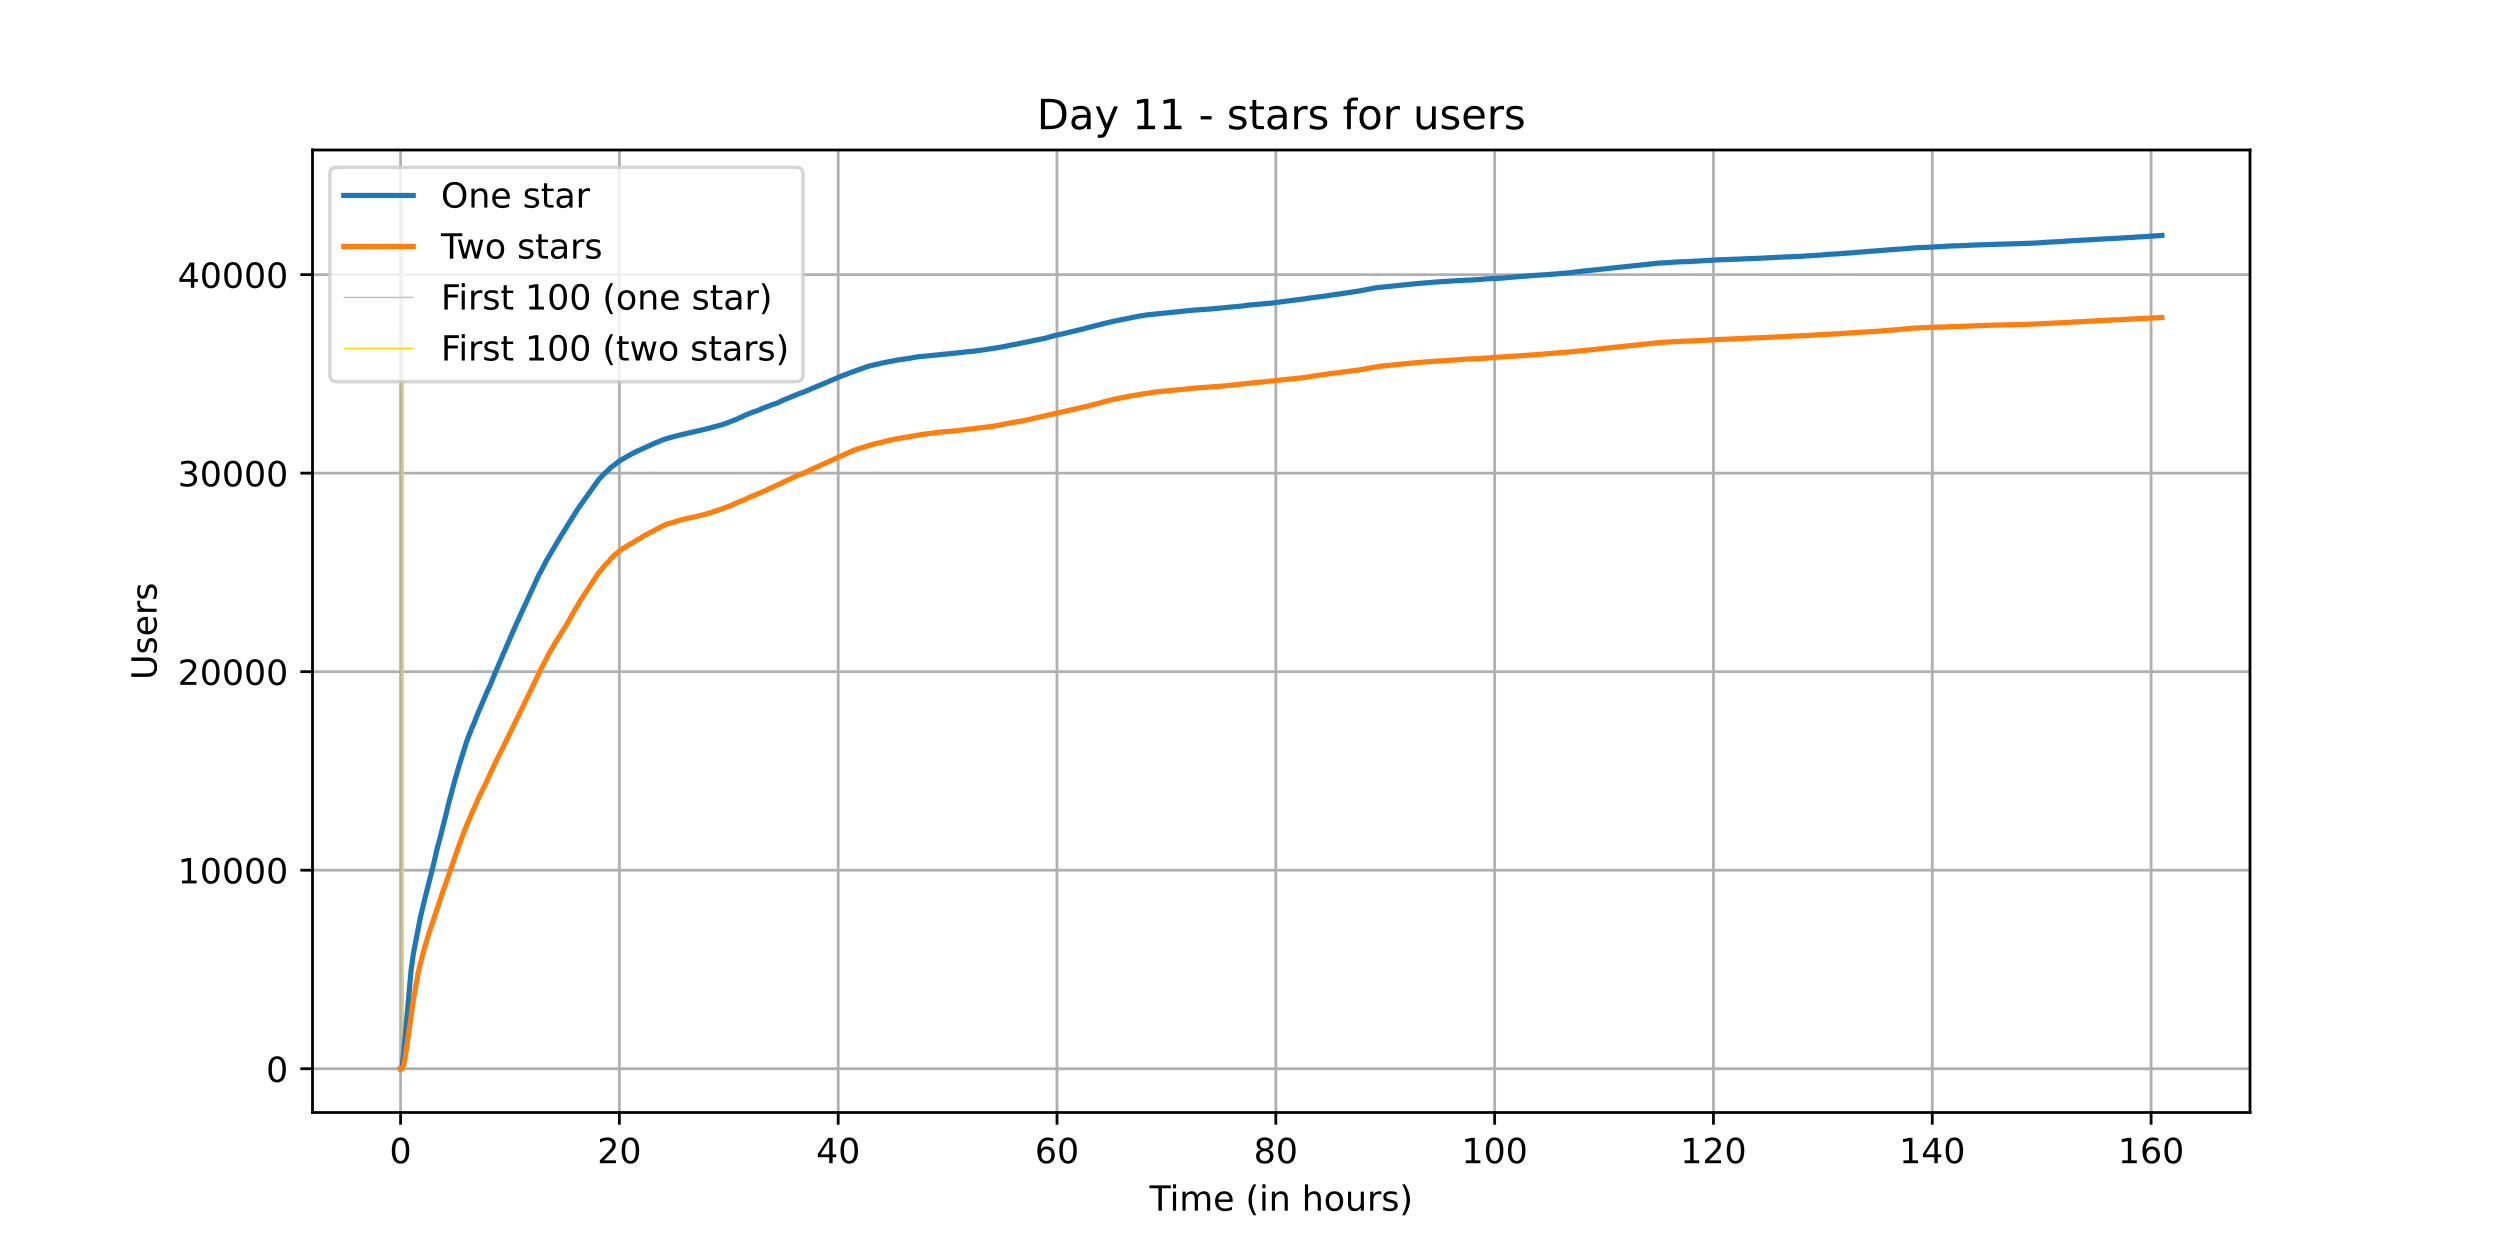 <?xml version="1.0" encoding="utf-8" standalone="no"?>
<!DOCTYPE svg PUBLIC "-//W3C//DTD SVG 1.1//EN"
  "http://www.w3.org/Graphics/SVG/1.1/DTD/svg11.dtd">
<!-- Created with matplotlib (https://matplotlib.org/) -->
<svg height="360pt" version="1.1" viewBox="0 0 720 360" width="720pt" xmlns="http://www.w3.org/2000/svg" xmlns:xlink="http://www.w3.org/1999/xlink">
 <defs>
  <style type="text/css">*{stroke-linecap:butt;stroke-linejoin:round;}</style>
 </defs>
 <g id="figure_1">
  <g id="patch_1">
   <path d="M 0 360 
L 720 360 
L 720 0 
L 0 0 
z
" style="fill:#ffffff;"/>
  </g>
  <g id="axes_1">
   <g id="patch_2">
    <path d="M 90 320.4 
L 648 320.4 
L 648 43.2 
L 90 43.2 
z
" style="fill:#ffffff;"/>
   </g>
   <g id="matplotlib.axis_1">
    <g id="xtick_1">
     <g id="line2d_1">
      <path clip-path="url(#p3eda5d0dee)" d="M 115.364 320.4 
L 115.364 43.2 
" style="fill:none;stroke:#b0b0b0;stroke-linecap:square;stroke-width:0.8;"/>
     </g>
     <g id="line2d_2">
      <defs>
       <path d="M 0 0 
L 0 3.5 
" id="m1c2aca68d7" style="stroke:#000000;stroke-width:0.8;"/>
      </defs>
      <g>
       <use style="stroke:#000000;stroke-width:0.8;" x="115.364" xlink:href="#m1c2aca68d7" y="320.4"/>
      </g>
     </g>
     <g id="text_1">
      <!-- 0 -->
      <g transform="translate(112.182 334.998)scale(0.1 -0.1)">
       <defs>
        <path d="M 31.781 66.406 
Q 24.172 66.406 20.328 58.906 
Q 16.5 51.422 16.5 36.375 
Q 16.5 21.391 20.328 13.891 
Q 24.172 6.391 31.781 6.391 
Q 39.453 6.391 43.281 13.891 
Q 47.125 21.391 47.125 36.375 
Q 47.125 51.422 43.281 58.906 
Q 39.453 66.406 31.781 66.406 
z
M 31.781 74.219 
Q 44.047 74.219 50.516 64.516 
Q 56.984 54.828 56.984 36.375 
Q 56.984 17.969 50.516 8.266 
Q 44.047 -1.422 31.781 -1.422 
Q 19.531 -1.422 13.062 8.266 
Q 6.594 17.969 6.594 36.375 
Q 6.594 54.828 13.062 64.516 
Q 19.531 74.219 31.781 74.219 
z
" id="DejaVuSans-48"/>
       </defs>
       <use xlink:href="#DejaVuSans-48"/>
      </g>
     </g>
    </g>
    <g id="xtick_2">
     <g id="line2d_3">
      <path clip-path="url(#p3eda5d0dee)" d="M 178.382 320.4 
L 178.382 43.2 
" style="fill:none;stroke:#b0b0b0;stroke-linecap:square;stroke-width:0.8;"/>
     </g>
     <g id="line2d_4">
      <g>
       <use style="stroke:#000000;stroke-width:0.8;" x="178.382" xlink:href="#m1c2aca68d7" y="320.4"/>
      </g>
     </g>
     <g id="text_2">
      <!-- 20 -->
      <g transform="translate(172.02 334.998)scale(0.1 -0.1)">
       <defs>
        <path d="M 19.188 8.297 
L 53.609 8.297 
L 53.609 0 
L 7.328 0 
L 7.328 8.297 
Q 12.938 14.109 22.625 23.891 
Q 32.328 33.688 34.812 36.531 
Q 39.547 41.844 41.422 45.531 
Q 43.312 49.219 43.312 52.781 
Q 43.312 58.594 39.234 62.25 
Q 35.156 65.922 28.609 65.922 
Q 23.969 65.922 18.812 64.312 
Q 13.672 62.703 7.812 59.422 
L 7.812 69.391 
Q 13.766 71.781 18.938 73 
Q 24.125 74.219 28.422 74.219 
Q 39.75 74.219 46.484 68.547 
Q 53.219 62.891 53.219 53.422 
Q 53.219 48.922 51.531 44.891 
Q 49.859 40.875 45.406 35.406 
Q 44.188 33.984 37.641 27.219 
Q 31.109 20.453 19.188 8.297 
z
" id="DejaVuSans-50"/>
       </defs>
       <use xlink:href="#DejaVuSans-50"/>
       <use x="63.623" xlink:href="#DejaVuSans-48"/>
      </g>
     </g>
    </g>
    <g id="xtick_3">
     <g id="line2d_5">
      <path clip-path="url(#p3eda5d0dee)" d="M 241.401 320.4 
L 241.401 43.2 
" style="fill:none;stroke:#b0b0b0;stroke-linecap:square;stroke-width:0.8;"/>
     </g>
     <g id="line2d_6">
      <g>
       <use style="stroke:#000000;stroke-width:0.8;" x="241.401" xlink:href="#m1c2aca68d7" y="320.4"/>
      </g>
     </g>
     <g id="text_3">
      <!-- 40 -->
      <g transform="translate(235.038 334.998)scale(0.1 -0.1)">
       <defs>
        <path d="M 37.797 64.312 
L 12.891 25.391 
L 37.797 25.391 
z
M 35.203 72.906 
L 47.609 72.906 
L 47.609 25.391 
L 58.016 25.391 
L 58.016 17.188 
L 47.609 17.188 
L 47.609 0 
L 37.797 0 
L 37.797 17.188 
L 4.891 17.188 
L 4.891 26.703 
z
" id="DejaVuSans-52"/>
       </defs>
       <use xlink:href="#DejaVuSans-52"/>
       <use x="63.623" xlink:href="#DejaVuSans-48"/>
      </g>
     </g>
    </g>
    <g id="xtick_4">
     <g id="line2d_7">
      <path clip-path="url(#p3eda5d0dee)" d="M 304.419 320.4 
L 304.419 43.2 
" style="fill:none;stroke:#b0b0b0;stroke-linecap:square;stroke-width:0.8;"/>
     </g>
     <g id="line2d_8">
      <g>
       <use style="stroke:#000000;stroke-width:0.8;" x="304.419" xlink:href="#m1c2aca68d7" y="320.4"/>
      </g>
     </g>
     <g id="text_4">
      <!-- 60 -->
      <g transform="translate(298.057 334.998)scale(0.1 -0.1)">
       <defs>
        <path d="M 33.016 40.375 
Q 26.375 40.375 22.484 35.828 
Q 18.609 31.297 18.609 23.391 
Q 18.609 15.531 22.484 10.953 
Q 26.375 6.391 33.016 6.391 
Q 39.656 6.391 43.531 10.953 
Q 47.406 15.531 47.406 23.391 
Q 47.406 31.297 43.531 35.828 
Q 39.656 40.375 33.016 40.375 
z
M 52.594 71.297 
L 52.594 62.312 
Q 48.875 64.062 45.094 64.984 
Q 41.312 65.922 37.594 65.922 
Q 27.828 65.922 22.672 59.328 
Q 17.531 52.734 16.797 39.406 
Q 19.672 43.656 24.016 45.922 
Q 28.375 48.188 33.594 48.188 
Q 44.578 48.188 50.953 41.516 
Q 57.328 34.859 57.328 23.391 
Q 57.328 12.156 50.688 5.359 
Q 44.047 -1.422 33.016 -1.422 
Q 20.359 -1.422 13.672 8.266 
Q 6.984 17.969 6.984 36.375 
Q 6.984 53.656 15.188 63.938 
Q 23.391 74.219 37.203 74.219 
Q 40.922 74.219 44.703 73.484 
Q 48.484 72.75 52.594 71.297 
z
" id="DejaVuSans-54"/>
       </defs>
       <use xlink:href="#DejaVuSans-54"/>
       <use x="63.623" xlink:href="#DejaVuSans-48"/>
      </g>
     </g>
    </g>
    <g id="xtick_5">
     <g id="line2d_9">
      <path clip-path="url(#p3eda5d0dee)" d="M 367.438 320.4 
L 367.438 43.2 
" style="fill:none;stroke:#b0b0b0;stroke-linecap:square;stroke-width:0.8;"/>
     </g>
     <g id="line2d_10">
      <g>
       <use style="stroke:#000000;stroke-width:0.8;" x="367.438" xlink:href="#m1c2aca68d7" y="320.4"/>
      </g>
     </g>
     <g id="text_5">
      <!-- 80 -->
      <g transform="translate(361.075 334.998)scale(0.1 -0.1)">
       <defs>
        <path d="M 31.781 34.625 
Q 24.75 34.625 20.719 30.859 
Q 16.703 27.094 16.703 20.516 
Q 16.703 13.922 20.719 10.156 
Q 24.75 6.391 31.781 6.391 
Q 38.812 6.391 42.859 10.172 
Q 46.922 13.969 46.922 20.516 
Q 46.922 27.094 42.891 30.859 
Q 38.875 34.625 31.781 34.625 
z
M 21.922 38.812 
Q 15.578 40.375 12.031 44.719 
Q 8.5 49.078 8.5 55.328 
Q 8.5 64.062 14.719 69.141 
Q 20.953 74.219 31.781 74.219 
Q 42.672 74.219 48.875 69.141 
Q 55.078 64.062 55.078 55.328 
Q 55.078 49.078 51.531 44.719 
Q 48 40.375 41.703 38.812 
Q 48.828 37.156 52.797 32.312 
Q 56.781 27.484 56.781 20.516 
Q 56.781 9.906 50.312 4.234 
Q 43.844 -1.422 31.781 -1.422 
Q 19.734 -1.422 13.25 4.234 
Q 6.781 9.906 6.781 20.516 
Q 6.781 27.484 10.781 32.312 
Q 14.797 37.156 21.922 38.812 
z
M 18.312 54.391 
Q 18.312 48.734 21.844 45.562 
Q 25.391 42.391 31.781 42.391 
Q 38.141 42.391 41.719 45.562 
Q 45.312 48.734 45.312 54.391 
Q 45.312 60.062 41.719 63.234 
Q 38.141 66.406 31.781 66.406 
Q 25.391 66.406 21.844 63.234 
Q 18.312 60.062 18.312 54.391 
z
" id="DejaVuSans-56"/>
       </defs>
       <use xlink:href="#DejaVuSans-56"/>
       <use x="63.623" xlink:href="#DejaVuSans-48"/>
      </g>
     </g>
    </g>
    <g id="xtick_6">
     <g id="line2d_11">
      <path clip-path="url(#p3eda5d0dee)" d="M 430.456 320.4 
L 430.456 43.2 
" style="fill:none;stroke:#b0b0b0;stroke-linecap:square;stroke-width:0.8;"/>
     </g>
     <g id="line2d_12">
      <g>
       <use style="stroke:#000000;stroke-width:0.8;" x="430.456" xlink:href="#m1c2aca68d7" y="320.4"/>
      </g>
     </g>
     <g id="text_6">
      <!-- 100 -->
      <g transform="translate(420.912 334.998)scale(0.1 -0.1)">
       <defs>
        <path d="M 12.406 8.297 
L 28.516 8.297 
L 28.516 63.922 
L 10.984 60.406 
L 10.984 69.391 
L 28.422 72.906 
L 38.281 72.906 
L 38.281 8.297 
L 54.391 8.297 
L 54.391 0 
L 12.406 0 
z
" id="DejaVuSans-49"/>
       </defs>
       <use xlink:href="#DejaVuSans-49"/>
       <use x="63.623" xlink:href="#DejaVuSans-48"/>
       <use x="127.246" xlink:href="#DejaVuSans-48"/>
      </g>
     </g>
    </g>
    <g id="xtick_7">
     <g id="line2d_13">
      <path clip-path="url(#p3eda5d0dee)" d="M 493.475 320.4 
L 493.475 43.2 
" style="fill:none;stroke:#b0b0b0;stroke-linecap:square;stroke-width:0.8;"/>
     </g>
     <g id="line2d_14">
      <g>
       <use style="stroke:#000000;stroke-width:0.8;" x="493.475" xlink:href="#m1c2aca68d7" y="320.4"/>
      </g>
     </g>
     <g id="text_7">
      <!-- 120 -->
      <g transform="translate(483.931 334.998)scale(0.1 -0.1)">
       <use xlink:href="#DejaVuSans-49"/>
       <use x="63.623" xlink:href="#DejaVuSans-50"/>
       <use x="127.246" xlink:href="#DejaVuSans-48"/>
      </g>
     </g>
    </g>
    <g id="xtick_8">
     <g id="line2d_15">
      <path clip-path="url(#p3eda5d0dee)" d="M 556.493 320.4 
L 556.493 43.2 
" style="fill:none;stroke:#b0b0b0;stroke-linecap:square;stroke-width:0.8;"/>
     </g>
     <g id="line2d_16">
      <g>
       <use style="stroke:#000000;stroke-width:0.8;" x="556.493" xlink:href="#m1c2aca68d7" y="320.4"/>
      </g>
     </g>
     <g id="text_8">
      <!-- 140 -->
      <g transform="translate(546.949 334.998)scale(0.1 -0.1)">
       <use xlink:href="#DejaVuSans-49"/>
       <use x="63.623" xlink:href="#DejaVuSans-52"/>
       <use x="127.246" xlink:href="#DejaVuSans-48"/>
      </g>
     </g>
    </g>
    <g id="xtick_9">
     <g id="line2d_17">
      <path clip-path="url(#p3eda5d0dee)" d="M 619.512 320.4 
L 619.512 43.2 
" style="fill:none;stroke:#b0b0b0;stroke-linecap:square;stroke-width:0.8;"/>
     </g>
     <g id="line2d_18">
      <g>
       <use style="stroke:#000000;stroke-width:0.8;" x="619.512" xlink:href="#m1c2aca68d7" y="320.4"/>
      </g>
     </g>
     <g id="text_9">
      <!-- 160 -->
      <g transform="translate(609.968 334.998)scale(0.1 -0.1)">
       <use xlink:href="#DejaVuSans-49"/>
       <use x="63.623" xlink:href="#DejaVuSans-54"/>
       <use x="127.246" xlink:href="#DejaVuSans-48"/>
      </g>
     </g>
    </g>
    <g id="text_10">
     <!-- Time (in hours) -->
     <g transform="translate(331.072 348.677)scale(0.1 -0.1)">
      <defs>
       <path d="M -0.297 72.906 
L 61.375 72.906 
L 61.375 64.594 
L 35.5 64.594 
L 35.5 0 
L 25.594 0 
L 25.594 64.594 
L -0.297 64.594 
z
" id="DejaVuSans-84"/>
       <path d="M 9.422 54.688 
L 18.406 54.688 
L 18.406 0 
L 9.422 0 
z
M 9.422 75.984 
L 18.406 75.984 
L 18.406 64.594 
L 9.422 64.594 
z
" id="DejaVuSans-105"/>
       <path d="M 52 44.188 
Q 55.375 50.25 60.062 53.125 
Q 64.75 56 71.094 56 
Q 79.641 56 84.281 50.016 
Q 88.922 44.047 88.922 33.016 
L 88.922 0 
L 79.891 0 
L 79.891 32.719 
Q 79.891 40.578 77.094 44.375 
Q 74.312 48.188 68.609 48.188 
Q 61.625 48.188 57.562 43.547 
Q 53.516 38.922 53.516 30.906 
L 53.516 0 
L 44.484 0 
L 44.484 32.719 
Q 44.484 40.625 41.703 44.406 
Q 38.922 48.188 33.109 48.188 
Q 26.219 48.188 22.156 43.531 
Q 18.109 38.875 18.109 30.906 
L 18.109 0 
L 9.078 0 
L 9.078 54.688 
L 18.109 54.688 
L 18.109 46.188 
Q 21.188 51.219 25.484 53.609 
Q 29.781 56 35.688 56 
Q 41.656 56 45.828 52.969 
Q 50 49.953 52 44.188 
z
" id="DejaVuSans-109"/>
       <path d="M 56.203 29.594 
L 56.203 25.203 
L 14.891 25.203 
Q 15.484 15.922 20.484 11.062 
Q 25.484 6.203 34.422 6.203 
Q 39.594 6.203 44.453 7.469 
Q 49.312 8.734 54.109 11.281 
L 54.109 2.781 
Q 49.266 0.734 44.188 -0.344 
Q 39.109 -1.422 33.891 -1.422 
Q 20.797 -1.422 13.156 6.188 
Q 5.516 13.812 5.516 26.812 
Q 5.516 40.234 12.766 48.109 
Q 20.016 56 32.328 56 
Q 43.359 56 49.781 48.891 
Q 56.203 41.797 56.203 29.594 
z
M 47.219 32.234 
Q 47.125 39.594 43.094 43.984 
Q 39.062 48.391 32.422 48.391 
Q 24.906 48.391 20.391 44.141 
Q 15.875 39.891 15.188 32.172 
z
" id="DejaVuSans-101"/>
       <path id="DejaVuSans-32"/>
       <path d="M 31 75.875 
Q 24.469 64.656 21.281 53.656 
Q 18.109 42.672 18.109 31.391 
Q 18.109 20.125 21.312 9.062 
Q 24.516 -2 31 -13.188 
L 23.188 -13.188 
Q 15.875 -1.703 12.234 9.375 
Q 8.594 20.453 8.594 31.391 
Q 8.594 42.281 12.203 53.312 
Q 15.828 64.359 23.188 75.875 
z
" id="DejaVuSans-40"/>
       <path d="M 54.891 33.016 
L 54.891 0 
L 45.906 0 
L 45.906 32.719 
Q 45.906 40.484 42.875 44.328 
Q 39.844 48.188 33.797 48.188 
Q 26.516 48.188 22.312 43.547 
Q 18.109 38.922 18.109 30.906 
L 18.109 0 
L 9.078 0 
L 9.078 54.688 
L 18.109 54.688 
L 18.109 46.188 
Q 21.344 51.125 25.703 53.562 
Q 30.078 56 35.797 56 
Q 45.219 56 50.047 50.172 
Q 54.891 44.344 54.891 33.016 
z
" id="DejaVuSans-110"/>
       <path d="M 54.891 33.016 
L 54.891 0 
L 45.906 0 
L 45.906 32.719 
Q 45.906 40.484 42.875 44.328 
Q 39.844 48.188 33.797 48.188 
Q 26.516 48.188 22.312 43.547 
Q 18.109 38.922 18.109 30.906 
L 18.109 0 
L 9.078 0 
L 9.078 75.984 
L 18.109 75.984 
L 18.109 46.188 
Q 21.344 51.125 25.703 53.562 
Q 30.078 56 35.797 56 
Q 45.219 56 50.047 50.172 
Q 54.891 44.344 54.891 33.016 
z
" id="DejaVuSans-104"/>
       <path d="M 30.609 48.391 
Q 23.391 48.391 19.188 42.75 
Q 14.984 37.109 14.984 27.297 
Q 14.984 17.484 19.156 11.844 
Q 23.344 6.203 30.609 6.203 
Q 37.797 6.203 41.984 11.859 
Q 46.188 17.531 46.188 27.297 
Q 46.188 37.016 41.984 42.703 
Q 37.797 48.391 30.609 48.391 
z
M 30.609 56 
Q 42.328 56 49.016 48.375 
Q 55.719 40.766 55.719 27.297 
Q 55.719 13.875 49.016 6.219 
Q 42.328 -1.422 30.609 -1.422 
Q 18.844 -1.422 12.172 6.219 
Q 5.516 13.875 5.516 27.297 
Q 5.516 40.766 12.172 48.375 
Q 18.844 56 30.609 56 
z
" id="DejaVuSans-111"/>
       <path d="M 8.5 21.578 
L 8.5 54.688 
L 17.484 54.688 
L 17.484 21.922 
Q 17.484 14.156 20.5 10.266 
Q 23.531 6.391 29.594 6.391 
Q 36.859 6.391 41.078 11.031 
Q 45.312 15.672 45.312 23.688 
L 45.312 54.688 
L 54.297 54.688 
L 54.297 0 
L 45.312 0 
L 45.312 8.406 
Q 42.047 3.422 37.719 1 
Q 33.406 -1.422 27.688 -1.422 
Q 18.266 -1.422 13.375 4.438 
Q 8.5 10.297 8.5 21.578 
z
M 31.109 56 
z
" id="DejaVuSans-117"/>
       <path d="M 41.109 46.297 
Q 39.594 47.172 37.812 47.578 
Q 36.031 48 33.891 48 
Q 26.266 48 22.188 43.047 
Q 18.109 38.094 18.109 28.812 
L 18.109 0 
L 9.078 0 
L 9.078 54.688 
L 18.109 54.688 
L 18.109 46.188 
Q 20.953 51.172 25.484 53.578 
Q 30.031 56 36.531 56 
Q 37.453 56 38.578 55.875 
Q 39.703 55.766 41.062 55.516 
z
" id="DejaVuSans-114"/>
       <path d="M 44.281 53.078 
L 44.281 44.578 
Q 40.484 46.531 36.375 47.5 
Q 32.281 48.484 27.875 48.484 
Q 21.188 48.484 17.844 46.438 
Q 14.5 44.391 14.5 40.281 
Q 14.5 37.156 16.891 35.375 
Q 19.281 33.594 26.516 31.984 
L 29.594 31.297 
Q 39.156 29.25 43.188 25.516 
Q 47.219 21.781 47.219 15.094 
Q 47.219 7.469 41.188 3.016 
Q 35.156 -1.422 24.609 -1.422 
Q 20.219 -1.422 15.453 -0.562 
Q 10.688 0.297 5.422 2 
L 5.422 11.281 
Q 10.406 8.688 15.234 7.391 
Q 20.062 6.109 24.812 6.109 
Q 31.156 6.109 34.562 8.281 
Q 37.984 10.453 37.984 14.406 
Q 37.984 18.062 35.516 20.016 
Q 33.062 21.969 24.703 23.781 
L 21.578 24.516 
Q 13.234 26.266 9.516 29.906 
Q 5.812 33.547 5.812 39.891 
Q 5.812 47.609 11.281 51.797 
Q 16.75 56 26.812 56 
Q 31.781 56 36.172 55.266 
Q 40.578 54.547 44.281 53.078 
z
" id="DejaVuSans-115"/>
       <path d="M 8.016 75.875 
L 15.828 75.875 
Q 23.141 64.359 26.781 53.312 
Q 30.422 42.281 30.422 31.391 
Q 30.422 20.453 26.781 9.375 
Q 23.141 -1.703 15.828 -13.188 
L 8.016 -13.188 
Q 14.5 -2 17.703 9.062 
Q 20.906 20.125 20.906 31.391 
Q 20.906 42.672 17.703 53.656 
Q 14.5 64.656 8.016 75.875 
z
" id="DejaVuSans-41"/>
      </defs>
      <use xlink:href="#DejaVuSans-84"/>
      <use x="57.959" xlink:href="#DejaVuSans-105"/>
      <use x="85.742" xlink:href="#DejaVuSans-109"/>
      <use x="183.154" xlink:href="#DejaVuSans-101"/>
      <use x="244.678" xlink:href="#DejaVuSans-32"/>
      <use x="276.465" xlink:href="#DejaVuSans-40"/>
      <use x="315.479" xlink:href="#DejaVuSans-105"/>
      <use x="343.262" xlink:href="#DejaVuSans-110"/>
      <use x="406.641" xlink:href="#DejaVuSans-32"/>
      <use x="438.428" xlink:href="#DejaVuSans-104"/>
      <use x="501.807" xlink:href="#DejaVuSans-111"/>
      <use x="562.988" xlink:href="#DejaVuSans-117"/>
      <use x="626.367" xlink:href="#DejaVuSans-114"/>
      <use x="667.48" xlink:href="#DejaVuSans-115"/>
      <use x="719.58" xlink:href="#DejaVuSans-41"/>
     </g>
    </g>
   </g>
   <g id="matplotlib.axis_2">
    <g id="ytick_1">
     <g id="line2d_19">
      <path clip-path="url(#p3eda5d0dee)" d="M 90 307.8 
L 648 307.8 
" style="fill:none;stroke:#b0b0b0;stroke-linecap:square;stroke-width:0.8;"/>
     </g>
     <g id="line2d_20">
      <defs>
       <path d="M 0 0 
L -3.5 0 
" id="mdb08fcd9e8" style="stroke:#000000;stroke-width:0.8;"/>
      </defs>
      <g>
       <use style="stroke:#000000;stroke-width:0.8;" x="90" xlink:href="#mdb08fcd9e8" y="307.8"/>
      </g>
     </g>
     <g id="text_11">
      <!-- 0 -->
      <g transform="translate(76.638 311.599)scale(0.1 -0.1)">
       <use xlink:href="#DejaVuSans-48"/>
      </g>
     </g>
    </g>
    <g id="ytick_2">
     <g id="line2d_21">
      <path clip-path="url(#p3eda5d0dee)" d="M 90 250.623 
L 648 250.623 
" style="fill:none;stroke:#b0b0b0;stroke-linecap:square;stroke-width:0.8;"/>
     </g>
     <g id="line2d_22">
      <g>
       <use style="stroke:#000000;stroke-width:0.8;" x="90" xlink:href="#mdb08fcd9e8" y="250.623"/>
      </g>
     </g>
     <g id="text_12">
      <!-- 10000 -->
      <g transform="translate(51.188 254.422)scale(0.1 -0.1)">
       <use xlink:href="#DejaVuSans-49"/>
       <use x="63.623" xlink:href="#DejaVuSans-48"/>
       <use x="127.246" xlink:href="#DejaVuSans-48"/>
       <use x="190.869" xlink:href="#DejaVuSans-48"/>
       <use x="254.492" xlink:href="#DejaVuSans-48"/>
      </g>
     </g>
    </g>
    <g id="ytick_3">
     <g id="line2d_23">
      <path clip-path="url(#p3eda5d0dee)" d="M 90 193.446 
L 648 193.446 
" style="fill:none;stroke:#b0b0b0;stroke-linecap:square;stroke-width:0.8;"/>
     </g>
     <g id="line2d_24">
      <g>
       <use style="stroke:#000000;stroke-width:0.8;" x="90" xlink:href="#mdb08fcd9e8" y="193.446"/>
      </g>
     </g>
     <g id="text_13">
      <!-- 20000 -->
      <g transform="translate(51.188 197.245)scale(0.1 -0.1)">
       <use xlink:href="#DejaVuSans-50"/>
       <use x="63.623" xlink:href="#DejaVuSans-48"/>
       <use x="127.246" xlink:href="#DejaVuSans-48"/>
       <use x="190.869" xlink:href="#DejaVuSans-48"/>
       <use x="254.492" xlink:href="#DejaVuSans-48"/>
      </g>
     </g>
    </g>
    <g id="ytick_4">
     <g id="line2d_25">
      <path clip-path="url(#p3eda5d0dee)" d="M 90 136.269 
L 648 136.269 
" style="fill:none;stroke:#b0b0b0;stroke-linecap:square;stroke-width:0.8;"/>
     </g>
     <g id="line2d_26">
      <g>
       <use style="stroke:#000000;stroke-width:0.8;" x="90" xlink:href="#mdb08fcd9e8" y="136.269"/>
      </g>
     </g>
     <g id="text_14">
      <!-- 30000 -->
      <g transform="translate(51.188 140.069)scale(0.1 -0.1)">
       <defs>
        <path d="M 40.578 39.312 
Q 47.656 37.797 51.625 33 
Q 55.609 28.219 55.609 21.188 
Q 55.609 10.406 48.188 4.484 
Q 40.766 -1.422 27.094 -1.422 
Q 22.516 -1.422 17.656 -0.516 
Q 12.797 0.391 7.625 2.203 
L 7.625 11.719 
Q 11.719 9.328 16.594 8.109 
Q 21.484 6.891 26.812 6.891 
Q 36.078 6.891 40.938 10.547 
Q 45.797 14.203 45.797 21.188 
Q 45.797 27.641 41.281 31.266 
Q 36.766 34.906 28.719 34.906 
L 20.219 34.906 
L 20.219 43.016 
L 29.109 43.016 
Q 36.375 43.016 40.234 45.922 
Q 44.094 48.828 44.094 54.297 
Q 44.094 59.906 40.109 62.906 
Q 36.141 65.922 28.719 65.922 
Q 24.656 65.922 20.016 65.031 
Q 15.375 64.156 9.812 62.312 
L 9.812 71.094 
Q 15.438 72.656 20.344 73.438 
Q 25.25 74.219 29.594 74.219 
Q 40.828 74.219 47.359 69.109 
Q 53.906 64.016 53.906 55.328 
Q 53.906 49.266 50.438 45.094 
Q 46.969 40.922 40.578 39.312 
z
" id="DejaVuSans-51"/>
       </defs>
       <use xlink:href="#DejaVuSans-51"/>
       <use x="63.623" xlink:href="#DejaVuSans-48"/>
       <use x="127.246" xlink:href="#DejaVuSans-48"/>
       <use x="190.869" xlink:href="#DejaVuSans-48"/>
       <use x="254.492" xlink:href="#DejaVuSans-48"/>
      </g>
     </g>
    </g>
    <g id="ytick_5">
     <g id="line2d_27">
      <path clip-path="url(#p3eda5d0dee)" d="M 90 79.092 
L 648 79.092 
" style="fill:none;stroke:#b0b0b0;stroke-linecap:square;stroke-width:0.8;"/>
     </g>
     <g id="line2d_28">
      <g>
       <use style="stroke:#000000;stroke-width:0.8;" x="90" xlink:href="#mdb08fcd9e8" y="79.092"/>
      </g>
     </g>
     <g id="text_15">
      <!-- 40000 -->
      <g transform="translate(51.188 82.892)scale(0.1 -0.1)">
       <use xlink:href="#DejaVuSans-52"/>
       <use x="63.623" xlink:href="#DejaVuSans-48"/>
       <use x="127.246" xlink:href="#DejaVuSans-48"/>
       <use x="190.869" xlink:href="#DejaVuSans-48"/>
       <use x="254.492" xlink:href="#DejaVuSans-48"/>
      </g>
     </g>
    </g>
    <g id="text_16">
     <!-- Users -->
     <g transform="translate(45.108 195.801)rotate(-90)scale(0.1 -0.1)">
      <defs>
       <path d="M 8.688 72.906 
L 18.609 72.906 
L 18.609 28.609 
Q 18.609 16.891 22.844 11.734 
Q 27.094 6.594 36.625 6.594 
Q 46.094 6.594 50.344 11.734 
Q 54.594 16.891 54.594 28.609 
L 54.594 72.906 
L 64.5 72.906 
L 64.5 27.391 
Q 64.5 13.141 57.438 5.859 
Q 50.391 -1.422 36.625 -1.422 
Q 22.797 -1.422 15.734 5.859 
Q 8.688 13.141 8.688 27.391 
z
" id="DejaVuSans-85"/>
      </defs>
      <use xlink:href="#DejaVuSans-85"/>
      <use x="73.193" xlink:href="#DejaVuSans-115"/>
      <use x="125.293" xlink:href="#DejaVuSans-101"/>
      <use x="186.816" xlink:href="#DejaVuSans-114"/>
      <use x="227.93" xlink:href="#DejaVuSans-115"/>
     </g>
    </g>
   </g>
   <g id="LineCollection_1">
    <path clip-path="url(#p3eda5d0dee)" d="M 115.838 307.8 
L 115.838 55.8 
" style="fill:none;stroke:#c0c0c0;stroke-width:0.4;"/>
   </g>
   <g id="LineCollection_2">
    <path clip-path="url(#p3eda5d0dee)" d="M 116.15 307.8 
L 116.15 55.8 
" style="fill:none;stroke:#ffd700;stroke-width:0.4;"/>
   </g>
   <g id="line2d_29">
    <path clip-path="url(#p3eda5d0dee)" d="M 115.364 307.8 
L 115.63 307.697 
L 115.734 307.497 
L 115.891 306.759 
L 116.255 303.495 
L 118.389 279.457 
L 119.066 274.563 
L 121.147 263.842 
L 122.553 258.056 
L 122.865 256.844 
L 124.426 250.68 
L 124.843 249.005 
L 126.039 243.836 
L 126.612 241.824 
L 128.642 233.796 
L 129.059 231.949 
L 131.141 224.173 
L 131.505 222.967 
L 131.869 221.663 
L 132.858 218.461 
L 134.419 213.481 
L 135.772 209.982 
L 136.553 208.221 
L 136.865 207.375 
L 137.229 206.454 
L 137.75 205.156 
L 139.843 200.273 
L 140.311 199.13 
L 141.145 197.391 
L 141.77 195.836 
L 142.134 194.939 
L 143.176 192.491 
L 143.436 191.891 
L 145.153 187.803 
L 145.361 187.408 
L 146.923 183.766 
L 147.808 181.725 
L 148.068 181.159 
L 148.536 180.073 
L 155.249 165.441 
L 155.509 165.035 
L 155.77 164.555 
L 157.331 161.524 
L 160.453 156.213 
L 160.662 155.87 
L 161.13 155.069 
L 162.64 152.628 
L 162.848 152.342 
L 164.045 150.335 
L 164.462 149.717 
L 165.243 148.465 
L 165.711 147.71 
L 166.284 146.778 
L 166.909 145.892 
L 172.48 138.053 
L 172.949 137.573 
L 173.573 136.898 
L 173.782 136.704 
L 174.302 136.184 
L 175.239 135.343 
L 175.759 134.76 
L 177.322 133.628 
L 177.999 133.027 
L 178.52 132.701 
L 178.832 132.49 
L 179.093 132.347 
L 179.404 132.158 
L 180.966 131.266 
L 181.435 131.003 
L 181.747 130.797 
L 182.216 130.592 
L 183.309 129.997 
L 183.673 129.86 
L 187.993 127.904 
L 188.202 127.784 
L 191.48 126.452 
L 192.209 126.269 
L 193.041 126.018 
L 195.175 125.434 
L 203.345 123.547 
L 203.97 123.393 
L 204.594 123.227 
L 205.375 122.999 
L 206.161 122.804 
L 207.931 122.312 
L 208.816 122.032 
L 209.492 121.769 
L 211.417 121.026 
L 211.729 120.894 
L 212.406 120.637 
L 212.718 120.46 
L 213.083 120.266 
L 213.655 120.094 
L 214.019 119.877 
L 214.8 119.516 
L 215.112 119.362 
L 217.09 118.596 
L 218.079 118.281 
L 218.444 118.133 
L 218.912 117.973 
L 219.172 117.79 
L 219.64 117.59 
L 219.952 117.481 
L 220.577 117.241 
L 220.889 117.121 
L 221.515 116.892 
L 221.983 116.686 
L 222.555 116.52 
L 222.972 116.366 
L 224.013 116.029 
L 224.637 115.68 
L 225.887 115.125 
L 229.789 113.507 
L 230.309 113.284 
L 231.247 112.987 
L 231.507 112.895 
L 232.392 112.524 
L 232.704 112.392 
L 232.912 112.295 
L 233.277 112.152 
L 233.849 111.878 
L 234.265 111.723 
L 234.681 111.552 
L 234.994 111.392 
L 235.41 111.22 
L 235.826 111.077 
L 242.539 108.213 
L 243.008 108.064 
L 245.194 107.229 
L 249.513 105.68 
L 250.502 105.365 
L 251.491 105.159 
L 252.116 104.988 
L 253.209 104.771 
L 253.52 104.662 
L 258.568 103.673 
L 261.743 103.221 
L 264.396 102.747 
L 265.698 102.638 
L 276.007 101.603 
L 277.101 101.494 
L 278.401 101.311 
L 279.91 101.203 
L 283.657 100.7 
L 284.125 100.614 
L 286.885 100.202 
L 289.227 99.802 
L 289.747 99.693 
L 290.84 99.47 
L 291.413 99.333 
L 292.037 99.236 
L 293.287 98.99 
L 299.742 97.669 
L 301.043 97.418 
L 303.489 96.714 
L 304.218 96.543 
L 304.529 96.474 
L 305.518 96.257 
L 305.987 96.16 
L 311.972 94.725 
L 313.846 94.216 
L 317.384 93.329 
L 318.009 93.158 
L 318.529 93.049 
L 319.102 92.901 
L 319.362 92.832 
L 319.883 92.729 
L 321.08 92.443 
L 322.381 92.192 
L 328.419 90.968 
L 329.407 90.859 
L 329.875 90.757 
L 330.656 90.648 
L 344.135 89.287 
L 345.8 89.184 
L 346.529 89.127 
L 348.247 89.024 
L 349.132 88.944 
L 356.417 88.246 
L 357.77 88.144 
L 359.541 87.863 
L 360.946 87.755 
L 365.319 87.377 
L 366.515 87.274 
L 366.983 87.189 
L 367.818 87.091 
L 368.133 87.034 
L 374.693 86.2 
L 375.942 86.034 
L 376.566 85.925 
L 377.971 85.731 
L 382.656 85.125 
L 382.917 85.073 
L 384.634 84.804 
L 385.467 84.701 
L 386.924 84.484 
L 387.601 84.381 
L 389.059 84.175 
L 391.297 83.821 
L 391.661 83.77 
L 396.295 82.872 
L 408.113 81.671 
L 409.466 81.562 
L 413.578 81.225 
L 415.296 81.116 
L 417.69 80.962 
L 419.148 80.853 
L 420.709 80.791 
L 422.479 80.682 
L 423.884 80.636 
L 425.45 80.533 
L 426.18 80.482 
L 427.482 80.373 
L 428.004 80.31 
L 430.767 80.202 
L 432.901 80.076 
L 433.837 79.967 
L 438.313 79.59 
L 439.927 79.487 
L 440.864 79.39 
L 443.414 79.218 
L 445.339 79.11 
L 446.12 79.052 
L 449.972 78.744 
L 451.272 78.635 
L 451.741 78.589 
L 452.886 78.492 
L 453.77 78.315 
L 454.604 78.24 
L 455.436 78.132 
L 478.03 75.742 
L 480.476 75.639 
L 480.945 75.587 
L 482.351 75.485 
L 483.08 75.433 
L 486.464 75.33 
L 487.192 75.279 
L 489.17 75.17 
L 489.794 75.136 
L 491.564 75.033 
L 492.292 74.981 
L 494.218 74.878 
L 496.404 74.77 
L 497.756 74.73 
L 500.724 74.621 
L 502.492 74.535 
L 505.615 74.427 
L 507.333 74.347 
L 509.415 74.238 
L 511.34 74.135 
L 513.578 74.027 
L 514.254 73.992 
L 515.556 73.958 
L 517.533 73.849 
L 518.678 73.832 
L 519.877 73.724 
L 522.22 73.575 
L 524.25 73.472 
L 525.186 73.375 
L 526.331 73.272 
L 526.748 73.238 
L 528.83 73.129 
L 531.744 72.917 
L 533.254 72.809 
L 537.42 72.466 
L 538.826 72.357 
L 541.587 72.163 
L 542.784 72.054 
L 545.908 71.82 
L 547.573 71.711 
L 551.842 71.356 
L 554.81 71.248 
L 557.048 71.111 
L 559.13 71.002 
L 561.422 70.859 
L 564.596 70.75 
L 566.054 70.699 
L 568.135 70.59 
L 569.592 70.539 
L 572.559 70.43 
L 573.912 70.39 
L 577.715 70.281 
L 579.016 70.247 
L 582.349 70.139 
L 583.702 70.099 
L 586.461 69.99 
L 589.376 69.778 
L 591.197 69.675 
L 591.874 69.641 
L 594.059 69.532 
L 595.048 69.424 
L 596.974 69.315 
L 598.952 69.207 
L 601.19 69.098 
L 603.48 68.955 
L 605.406 68.852 
L 606.134 68.801 
L 608.424 68.692 
L 610.506 68.572 
L 612.223 68.463 
L 612.796 68.44 
L 614.619 68.337 
L 614.983 68.286 
L 616.91 68.183 
L 618.524 68.08 
L 618.993 68.04 
L 621.335 67.891 
L 622.636 67.8 
L 622.636 67.8 
" style="fill:none;stroke:#1f77b4;stroke-linecap:square;stroke-width:1.5;"/>
   </g>
   <g id="line2d_30">
    <path clip-path="url(#p3eda5d0dee)" d="M 115.364 307.8 
L 115.838 307.691 
L 116.046 307.383 
L 116.41 306.113 
L 116.931 302.963 
L 119.118 287.542 
L 120.419 280.286 
L 120.783 278.594 
L 122.188 273.208 
L 122.553 272.093 
L 123.438 269.08 
L 126.508 259.92 
L 127.393 257.256 
L 132.078 243.796 
L 132.597 242.401 
L 133.327 240.388 
L 134.576 237.221 
L 134.94 236.438 
L 136.917 231.903 
L 137.282 231.086 
L 138.172 229.079 
L 139.219 226.992 
L 139.843 225.74 
L 140.259 224.882 
L 141.198 222.749 
L 141.458 222.223 
L 142.967 219.016 
L 143.227 218.541 
L 144.321 216.317 
L 144.581 215.791 
L 145.153 214.682 
L 148.119 208.552 
L 148.536 207.649 
L 148.953 206.877 
L 152.023 200.536 
L 152.439 199.69 
L 152.907 198.741 
L 155.926 192.411 
L 157.435 189.587 
L 157.955 188.455 
L 158.892 186.859 
L 159.048 186.659 
L 159.516 185.785 
L 160.141 184.744 
L 161.234 183.04 
L 161.599 182.388 
L 162.223 181.365 
L 162.484 180.959 
L 163.161 179.912 
L 163.629 179.129 
L 165.295 176.087 
L 166.493 174.195 
L 166.805 173.589 
L 167.326 172.685 
L 172.428 164.926 
L 172.636 164.732 
L 174.302 162.685 
L 175.395 161.599 
L 175.863 160.958 
L 177.061 159.798 
L 177.322 159.592 
L 178.259 158.814 
L 179.3 158.025 
L 179.613 157.871 
L 180.029 157.573 
L 180.498 157.293 
L 183.101 155.772 
L 183.465 155.521 
L 184.454 154.978 
L 185.651 154.183 
L 185.964 154.068 
L 186.589 153.72 
L 186.849 153.565 
L 187.213 153.382 
L 191.792 151.01 
L 193.926 150.432 
L 195.227 149.98 
L 197.724 149.329 
L 198.089 149.248 
L 199.598 148.974 
L 203.45 148.013 
L 204.022 147.819 
L 205.531 147.379 
L 206.057 147.156 
L 207.254 146.79 
L 207.567 146.647 
L 207.878 146.555 
L 209.804 145.835 
L 210.533 145.583 
L 211.21 145.258 
L 211.469 145.097 
L 211.678 145.012 
L 212.042 144.869 
L 212.563 144.651 
L 214.123 144.04 
L 214.487 143.862 
L 214.904 143.674 
L 215.321 143.479 
L 215.686 143.291 
L 216.05 143.165 
L 216.362 143.028 
L 216.778 142.805 
L 217.454 142.553 
L 218.027 142.324 
L 218.652 142.038 
L 219.068 141.884 
L 219.433 141.718 
L 219.797 141.535 
L 220.473 141.289 
L 220.733 141.141 
L 223.753 139.706 
L 224.585 139.368 
L 225.053 139.157 
L 225.938 138.694 
L 230.205 136.738 
L 230.466 136.584 
L 230.987 136.429 
L 231.351 136.269 
L 232.547 135.778 
L 233.068 135.463 
L 244.153 130.454 
L 244.465 130.311 
L 245.194 129.957 
L 246.807 129.362 
L 250.658 128.196 
L 252.844 127.607 
L 253.469 127.516 
L 254.926 127.081 
L 255.706 126.932 
L 256.071 126.847 
L 256.435 126.767 
L 256.903 126.675 
L 257.684 126.481 
L 257.996 126.412 
L 259.661 126.132 
L 260.078 126.063 
L 262.211 125.72 
L 265.334 125.148 
L 270.335 124.485 
L 271.22 124.399 
L 272.521 124.296 
L 273.25 124.245 
L 274.29 124.142 
L 275.071 124.085 
L 285.948 122.77 
L 290.268 121.941 
L 291.725 121.678 
L 292.194 121.586 
L 294.171 121.266 
L 294.587 121.197 
L 313.95 116.801 
L 314.261 116.681 
L 315.042 116.498 
L 315.511 116.36 
L 316.499 116.149 
L 317.541 115.811 
L 318.426 115.606 
L 320.351 115.08 
L 325.504 114.05 
L 327.585 113.713 
L 328.419 113.553 
L 329.928 113.33 
L 330.708 113.233 
L 331.437 113.107 
L 331.957 113.015 
L 332.321 112.935 
L 341.533 112.043 
L 342.418 111.935 
L 342.834 111.866 
L 343.562 111.809 
L 344.863 111.706 
L 345.644 111.643 
L 347.414 111.535 
L 350.536 111.3 
L 351.89 111.203 
L 352.41 111.146 
L 353.607 111.037 
L 354.648 110.923 
L 371.674 109.145 
L 372.975 109.036 
L 374.12 108.893 
L 375.161 108.784 
L 377.607 108.413 
L 378.076 108.316 
L 383.021 107.612 
L 383.645 107.515 
L 384.166 107.458 
L 391.453 106.543 
L 392.39 106.349 
L 394.473 106.006 
L 395.098 105.908 
L 395.618 105.783 
L 396.295 105.68 
L 396.971 105.565 
L 397.596 105.457 
L 407.228 104.502 
L 408.842 104.393 
L 409.727 104.307 
L 411.028 104.199 
L 413.63 104.022 
L 415.399 103.913 
L 416.076 103.873 
L 417.637 103.764 
L 420.761 103.536 
L 422.114 103.427 
L 422.843 103.381 
L 426.231 103.273 
L 430.193 102.952 
L 432.016 102.849 
L 432.849 102.781 
L 435.66 102.581 
L 437.584 102.472 
L 440.396 102.278 
L 442.164 102.169 
L 446.692 101.786 
L 448.098 101.677 
L 452.417 101.306 
L 453.562 101.197 
L 454.447 101.117 
L 478.447 98.613 
L 480.216 98.521 
L 480.476 98.475 
L 482.664 98.367 
L 484.382 98.287 
L 487.4 98.178 
L 488.025 98.149 
L 490.575 98.041 
L 493.49 97.835 
L 496.092 97.726 
L 497.549 97.675 
L 499.682 97.566 
L 501.243 97.503 
L 503.637 97.395 
L 504.418 97.338 
L 505.667 97.309 
L 508.477 97.212 
L 508.894 97.183 
L 511.028 97.075 
L 511.444 97.046 
L 513.369 96.943 
L 515.347 96.834 
L 516.908 96.772 
L 519.824 96.663 
L 522.012 96.531 
L 523.313 96.428 
L 524.041 96.377 
L 526.123 96.274 
L 526.748 96.246 
L 529.298 96.143 
L 529.975 96.097 
L 531.224 96 
L 531.744 95.942 
L 533.983 95.805 
L 535.442 95.697 
L 537.003 95.634 
L 538.461 95.525 
L 539.086 95.502 
L 540.909 95.399 
L 541.378 95.359 
L 542.419 95.251 
L 545.908 94.982 
L 547.105 94.873 
L 548.094 94.765 
L 551.999 94.439 
L 554.81 94.336 
L 555.434 94.307 
L 556.944 94.25 
L 560.536 94.141 
L 562.307 94.056 
L 566.001 93.953 
L 566.574 93.936 
L 568.603 93.838 
L 569.02 93.81 
L 572.351 93.701 
L 572.975 93.673 
L 577.297 93.564 
L 578.652 93.53 
L 583.598 93.421 
L 585.368 93.335 
L 588.074 93.227 
L 590.156 93.106 
L 592.55 92.998 
L 594.216 92.924 
L 596.246 92.821 
L 597.078 92.741 
L 599.42 92.632 
L 601.294 92.535 
L 603.324 92.426 
L 605.458 92.3 
L 607.54 92.192 
L 607.956 92.157 
L 610.818 92.054 
L 611.598 91.997 
L 613.264 91.923 
L 615.191 91.814 
L 617.118 91.711 
L 619.565 91.603 
L 620.242 91.563 
L 622.324 91.454 
L 622.636 91.443 
L 622.636 91.443 
" style="fill:none;stroke:#ff7f0e;stroke-linecap:square;stroke-width:1.5;"/>
   </g>
   <g id="patch_3">
    <path d="M 90 320.4 
L 90 43.2 
" style="fill:none;stroke:#000000;stroke-linecap:square;stroke-linejoin:miter;stroke-width:0.8;"/>
   </g>
   <g id="patch_4">
    <path d="M 648 320.4 
L 648 43.2 
" style="fill:none;stroke:#000000;stroke-linecap:square;stroke-linejoin:miter;stroke-width:0.8;"/>
   </g>
   <g id="patch_5">
    <path d="M 90 320.4 
L 648 320.4 
" style="fill:none;stroke:#000000;stroke-linecap:square;stroke-linejoin:miter;stroke-width:0.8;"/>
   </g>
   <g id="patch_6">
    <path d="M 90 43.2 
L 648 43.2 
" style="fill:none;stroke:#000000;stroke-linecap:square;stroke-linejoin:miter;stroke-width:0.8;"/>
   </g>
   <g id="text_17">
    <!-- Day 11 - stars for users -->
    <g transform="translate(298.609 37.2)scale(0.12 -0.12)">
     <defs>
      <path d="M 19.672 64.797 
L 19.672 8.109 
L 31.594 8.109 
Q 46.688 8.109 53.688 14.938 
Q 60.688 21.781 60.688 36.531 
Q 60.688 51.172 53.688 57.984 
Q 46.688 64.797 31.594 64.797 
z
M 9.812 72.906 
L 30.078 72.906 
Q 51.266 72.906 61.172 64.094 
Q 71.094 55.281 71.094 36.531 
Q 71.094 17.672 61.125 8.828 
Q 51.172 0 30.078 0 
L 9.812 0 
z
" id="DejaVuSans-68"/>
      <path d="M 34.281 27.484 
Q 23.391 27.484 19.188 25 
Q 14.984 22.516 14.984 16.5 
Q 14.984 11.719 18.141 8.906 
Q 21.297 6.109 26.703 6.109 
Q 34.188 6.109 38.703 11.406 
Q 43.219 16.703 43.219 25.484 
L 43.219 27.484 
z
M 52.203 31.203 
L 52.203 0 
L 43.219 0 
L 43.219 8.297 
Q 40.141 3.328 35.547 0.953 
Q 30.953 -1.422 24.312 -1.422 
Q 15.922 -1.422 10.953 3.297 
Q 6 8.016 6 15.922 
Q 6 25.141 12.172 29.828 
Q 18.359 34.516 30.609 34.516 
L 43.219 34.516 
L 43.219 35.406 
Q 43.219 41.609 39.141 45 
Q 35.062 48.391 27.688 48.391 
Q 23 48.391 18.547 47.266 
Q 14.109 46.141 10.016 43.891 
L 10.016 52.203 
Q 14.938 54.109 19.578 55.047 
Q 24.219 56 28.609 56 
Q 40.484 56 46.344 49.844 
Q 52.203 43.703 52.203 31.203 
z
" id="DejaVuSans-97"/>
      <path d="M 32.172 -5.078 
Q 28.375 -14.844 24.75 -17.812 
Q 21.141 -20.797 15.094 -20.797 
L 7.906 -20.797 
L 7.906 -13.281 
L 13.188 -13.281 
Q 16.891 -13.281 18.938 -11.516 
Q 21 -9.766 23.484 -3.219 
L 25.094 0.875 
L 2.984 54.688 
L 12.5 54.688 
L 29.594 11.922 
L 46.688 54.688 
L 56.203 54.688 
z
" id="DejaVuSans-121"/>
      <path d="M 4.891 31.391 
L 31.203 31.391 
L 31.203 23.391 
L 4.891 23.391 
z
" id="DejaVuSans-45"/>
      <path d="M 18.312 70.219 
L 18.312 54.688 
L 36.812 54.688 
L 36.812 47.703 
L 18.312 47.703 
L 18.312 18.016 
Q 18.312 11.328 20.141 9.422 
Q 21.969 7.516 27.594 7.516 
L 36.812 7.516 
L 36.812 0 
L 27.594 0 
Q 17.188 0 13.234 3.875 
Q 9.281 7.766 9.281 18.016 
L 9.281 47.703 
L 2.688 47.703 
L 2.688 54.688 
L 9.281 54.688 
L 9.281 70.219 
z
" id="DejaVuSans-116"/>
      <path d="M 37.109 75.984 
L 37.109 68.5 
L 28.516 68.5 
Q 23.688 68.5 21.797 66.547 
Q 19.922 64.594 19.922 59.516 
L 19.922 54.688 
L 34.719 54.688 
L 34.719 47.703 
L 19.922 47.703 
L 19.922 0 
L 10.891 0 
L 10.891 47.703 
L 2.297 47.703 
L 2.297 54.688 
L 10.891 54.688 
L 10.891 58.5 
Q 10.891 67.625 15.141 71.797 
Q 19.391 75.984 28.609 75.984 
z
" id="DejaVuSans-102"/>
     </defs>
     <use xlink:href="#DejaVuSans-68"/>
     <use x="77.002" xlink:href="#DejaVuSans-97"/>
     <use x="138.281" xlink:href="#DejaVuSans-121"/>
     <use x="197.461" xlink:href="#DejaVuSans-32"/>
     <use x="229.248" xlink:href="#DejaVuSans-49"/>
     <use x="292.871" xlink:href="#DejaVuSans-49"/>
     <use x="356.494" xlink:href="#DejaVuSans-32"/>
     <use x="388.281" xlink:href="#DejaVuSans-45"/>
     <use x="424.365" xlink:href="#DejaVuSans-32"/>
     <use x="456.152" xlink:href="#DejaVuSans-115"/>
     <use x="508.252" xlink:href="#DejaVuSans-116"/>
     <use x="547.461" xlink:href="#DejaVuSans-97"/>
     <use x="608.74" xlink:href="#DejaVuSans-114"/>
     <use x="649.854" xlink:href="#DejaVuSans-115"/>
     <use x="701.953" xlink:href="#DejaVuSans-32"/>
     <use x="733.74" xlink:href="#DejaVuSans-102"/>
     <use x="768.945" xlink:href="#DejaVuSans-111"/>
     <use x="830.127" xlink:href="#DejaVuSans-114"/>
     <use x="871.24" xlink:href="#DejaVuSans-32"/>
     <use x="903.027" xlink:href="#DejaVuSans-117"/>
     <use x="966.406" xlink:href="#DejaVuSans-115"/>
     <use x="1018.506" xlink:href="#DejaVuSans-101"/>
     <use x="1080.029" xlink:href="#DejaVuSans-114"/>
     <use x="1121.143" xlink:href="#DejaVuSans-115"/>
    </g>
   </g>
   <g id="legend_1">
    <g id="patch_7">
     <path d="M 97 109.912 
L 229.266 109.912 
Q 231.266 109.912 231.266 107.912 
L 231.266 50.2 
Q 231.266 48.2 229.266 48.2 
L 97 48.2 
Q 95 48.2 95 50.2 
L 95 107.912 
Q 95 109.912 97 109.912 
z
" style="fill:#ffffff;opacity:0.8;stroke:#cccccc;stroke-linejoin:miter;"/>
    </g>
    <g id="line2d_31">
     <path d="M 99 56.298 
L 119 56.298 
" style="fill:none;stroke:#1f77b4;stroke-linecap:square;stroke-width:1.5;"/>
    </g>
    <g id="line2d_32"/>
    <g id="text_18">
     <!-- One star -->
     <g transform="translate(127 59.798)scale(0.1 -0.1)">
      <defs>
       <path d="M 39.406 66.219 
Q 28.656 66.219 22.328 58.203 
Q 16.016 50.203 16.016 36.375 
Q 16.016 22.609 22.328 14.594 
Q 28.656 6.594 39.406 6.594 
Q 50.141 6.594 56.422 14.594 
Q 62.703 22.609 62.703 36.375 
Q 62.703 50.203 56.422 58.203 
Q 50.141 66.219 39.406 66.219 
z
M 39.406 74.219 
Q 54.734 74.219 63.906 63.938 
Q 73.094 53.656 73.094 36.375 
Q 73.094 19.141 63.906 8.859 
Q 54.734 -1.422 39.406 -1.422 
Q 24.031 -1.422 14.812 8.828 
Q 5.609 19.094 5.609 36.375 
Q 5.609 53.656 14.812 63.938 
Q 24.031 74.219 39.406 74.219 
z
" id="DejaVuSans-79"/>
      </defs>
      <use xlink:href="#DejaVuSans-79"/>
      <use x="78.711" xlink:href="#DejaVuSans-110"/>
      <use x="142.09" xlink:href="#DejaVuSans-101"/>
      <use x="203.613" xlink:href="#DejaVuSans-32"/>
      <use x="235.4" xlink:href="#DejaVuSans-115"/>
      <use x="287.5" xlink:href="#DejaVuSans-116"/>
      <use x="326.709" xlink:href="#DejaVuSans-97"/>
      <use x="387.988" xlink:href="#DejaVuSans-114"/>
     </g>
    </g>
    <g id="line2d_33">
     <path d="M 99 70.977 
L 119 70.977 
" style="fill:none;stroke:#ff7f0e;stroke-linecap:square;stroke-width:1.5;"/>
    </g>
    <g id="line2d_34"/>
    <g id="text_19">
     <!-- Two stars -->
     <g transform="translate(127 74.477)scale(0.1 -0.1)">
      <defs>
       <path d="M 4.203 54.688 
L 13.188 54.688 
L 24.422 12.016 
L 35.594 54.688 
L 46.188 54.688 
L 57.422 12.016 
L 68.609 54.688 
L 77.594 54.688 
L 63.281 0 
L 52.688 0 
L 40.922 44.828 
L 29.109 0 
L 18.5 0 
z
" id="DejaVuSans-119"/>
      </defs>
      <use xlink:href="#DejaVuSans-84"/>
      <use x="44.584" xlink:href="#DejaVuSans-119"/>
      <use x="126.371" xlink:href="#DejaVuSans-111"/>
      <use x="187.553" xlink:href="#DejaVuSans-32"/>
      <use x="219.34" xlink:href="#DejaVuSans-115"/>
      <use x="271.439" xlink:href="#DejaVuSans-116"/>
      <use x="310.648" xlink:href="#DejaVuSans-97"/>
      <use x="371.928" xlink:href="#DejaVuSans-114"/>
      <use x="413.041" xlink:href="#DejaVuSans-115"/>
     </g>
    </g>
    <g id="line2d_35">
     <path d="M 99 85.655 
L 119 85.655 
" style="fill:none;stroke:#c0c0c0;stroke-width:0.4;"/>
    </g>
    <g id="text_20">
     <!-- First 100 (one star) -->
     <g transform="translate(127 89.155)scale(0.1 -0.1)">
      <defs>
       <path d="M 9.812 72.906 
L 51.703 72.906 
L 51.703 64.594 
L 19.672 64.594 
L 19.672 43.109 
L 48.578 43.109 
L 48.578 34.812 
L 19.672 34.812 
L 19.672 0 
L 9.812 0 
z
" id="DejaVuSans-70"/>
      </defs>
      <use xlink:href="#DejaVuSans-70"/>
      <use x="50.27" xlink:href="#DejaVuSans-105"/>
      <use x="78.053" xlink:href="#DejaVuSans-114"/>
      <use x="119.166" xlink:href="#DejaVuSans-115"/>
      <use x="171.266" xlink:href="#DejaVuSans-116"/>
      <use x="210.475" xlink:href="#DejaVuSans-32"/>
      <use x="242.262" xlink:href="#DejaVuSans-49"/>
      <use x="305.885" xlink:href="#DejaVuSans-48"/>
      <use x="369.508" xlink:href="#DejaVuSans-48"/>
      <use x="433.131" xlink:href="#DejaVuSans-32"/>
      <use x="464.918" xlink:href="#DejaVuSans-40"/>
      <use x="503.932" xlink:href="#DejaVuSans-111"/>
      <use x="565.113" xlink:href="#DejaVuSans-110"/>
      <use x="628.492" xlink:href="#DejaVuSans-101"/>
      <use x="690.016" xlink:href="#DejaVuSans-32"/>
      <use x="721.803" xlink:href="#DejaVuSans-115"/>
      <use x="773.902" xlink:href="#DejaVuSans-116"/>
      <use x="813.111" xlink:href="#DejaVuSans-97"/>
      <use x="874.391" xlink:href="#DejaVuSans-114"/>
      <use x="915.504" xlink:href="#DejaVuSans-41"/>
     </g>
    </g>
    <g id="line2d_36">
     <path d="M 99 100.333 
L 119 100.333 
" style="fill:none;stroke:#ffd700;stroke-width:0.4;"/>
    </g>
    <g id="text_21">
     <!-- First 100 (two stars) -->
     <g transform="translate(127 103.833)scale(0.1 -0.1)">
      <use xlink:href="#DejaVuSans-70"/>
      <use x="50.27" xlink:href="#DejaVuSans-105"/>
      <use x="78.053" xlink:href="#DejaVuSans-114"/>
      <use x="119.166" xlink:href="#DejaVuSans-115"/>
      <use x="171.266" xlink:href="#DejaVuSans-116"/>
      <use x="210.475" xlink:href="#DejaVuSans-32"/>
      <use x="242.262" xlink:href="#DejaVuSans-49"/>
      <use x="305.885" xlink:href="#DejaVuSans-48"/>
      <use x="369.508" xlink:href="#DejaVuSans-48"/>
      <use x="433.131" xlink:href="#DejaVuSans-32"/>
      <use x="464.918" xlink:href="#DejaVuSans-40"/>
      <use x="503.932" xlink:href="#DejaVuSans-116"/>
      <use x="543.141" xlink:href="#DejaVuSans-119"/>
      <use x="624.928" xlink:href="#DejaVuSans-111"/>
      <use x="686.109" xlink:href="#DejaVuSans-32"/>
      <use x="717.896" xlink:href="#DejaVuSans-115"/>
      <use x="769.996" xlink:href="#DejaVuSans-116"/>
      <use x="809.205" xlink:href="#DejaVuSans-97"/>
      <use x="870.484" xlink:href="#DejaVuSans-114"/>
      <use x="911.598" xlink:href="#DejaVuSans-115"/>
      <use x="963.697" xlink:href="#DejaVuSans-41"/>
     </g>
    </g>
   </g>
  </g>
 </g>
 <defs>
  <clipPath id="p3eda5d0dee">
   <rect height="277.2" width="558" x="90" y="43.2"/>
  </clipPath>
 </defs>
</svg>
